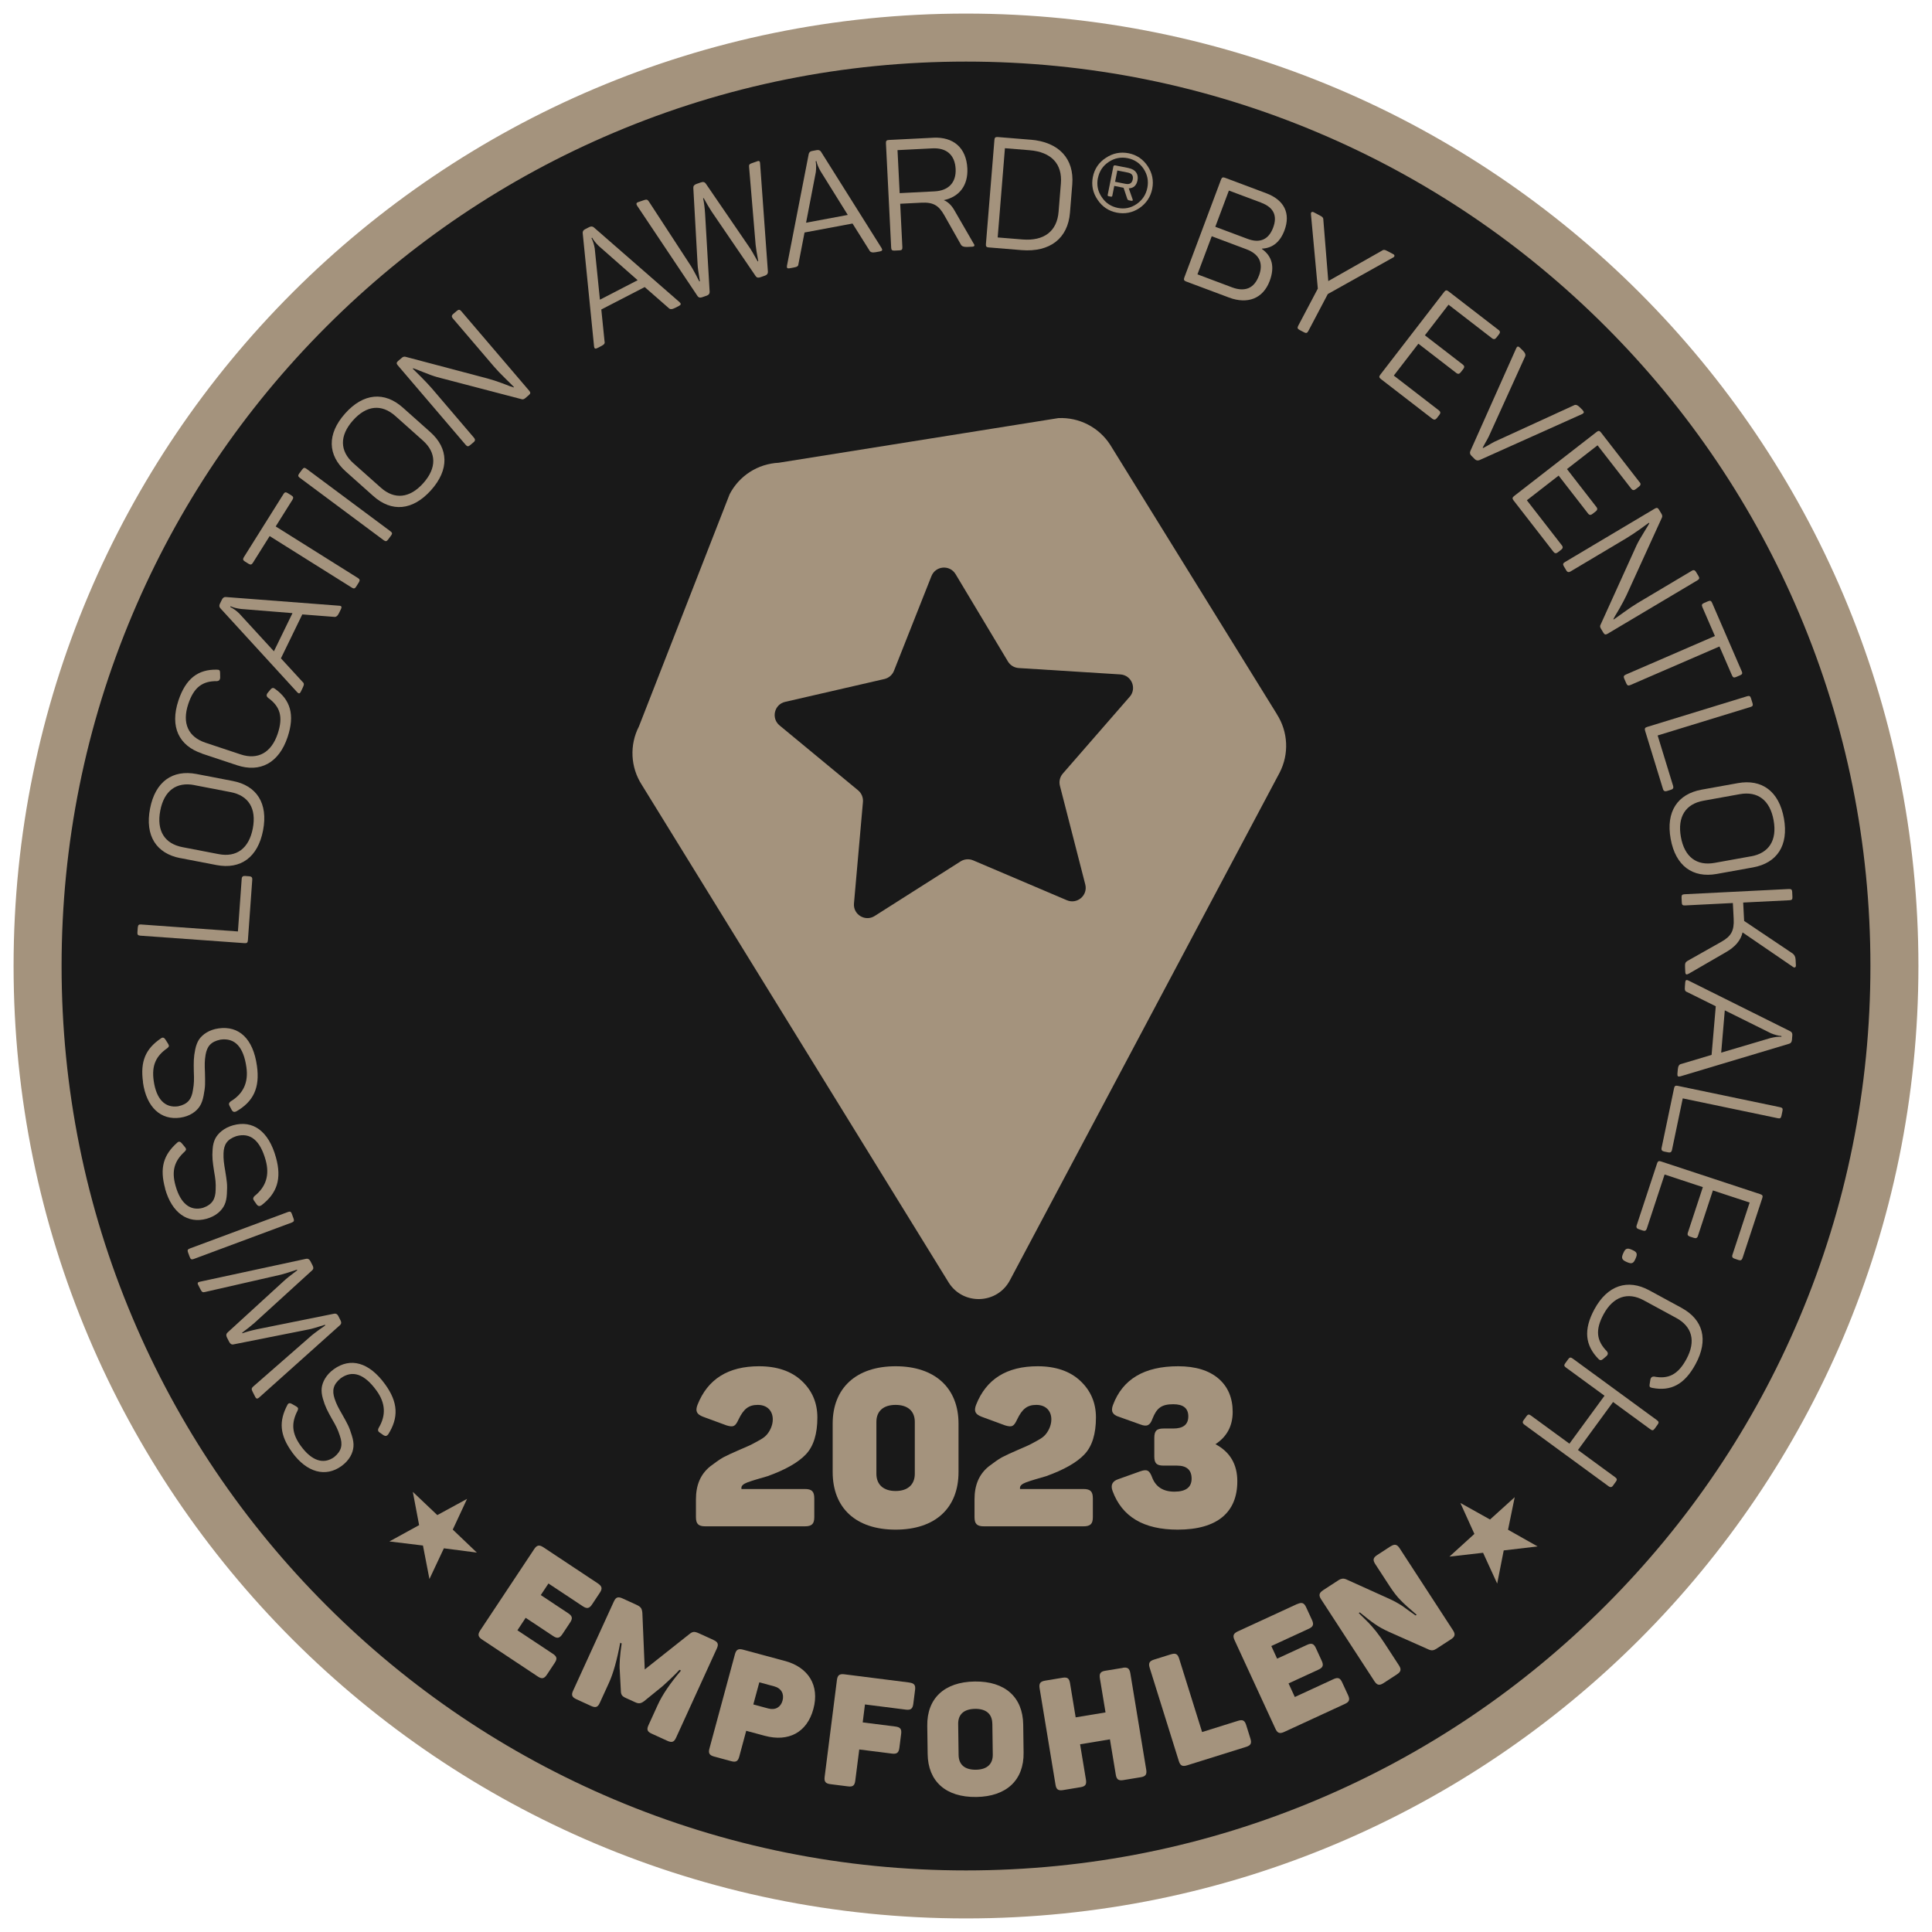 <svg width="395" height="395" viewBox="0 0 395 395" fill="none" xmlns="http://www.w3.org/2000/svg">
<path d="M197.505 387.317C302.337 387.317 387.321 302.333 387.321 197.5C387.321 92.667 302.337 7.684 197.505 7.684C92.672 7.684 7.688 92.667 7.688 197.5C7.688 302.333 92.672 387.317 197.505 387.317Z" fill="#191919"/>
<path d="M197.5 12.591C222.465 12.591 246.684 17.477 269.47 27.114C291.491 36.427 311.264 49.763 328.251 66.749C345.238 83.736 358.574 103.51 367.886 125.531C377.523 148.317 382.41 172.536 382.41 197.5C382.41 222.465 377.523 246.684 367.886 269.47C358.574 291.491 345.238 311.265 328.251 328.251C311.264 345.238 291.491 358.574 269.47 367.887C246.684 377.523 222.465 382.41 197.5 382.41C172.535 382.41 148.317 377.523 125.53 367.887C103.51 358.574 83.736 345.238 66.749 328.251C49.763 311.265 36.427 291.491 27.114 269.47C17.477 246.684 12.591 222.465 12.591 197.5C12.591 172.536 17.477 148.317 27.114 125.531C36.427 103.51 49.763 83.736 66.749 66.749C83.736 49.763 103.51 36.427 125.53 27.114C148.317 17.477 172.535 12.591 197.5 12.591ZM197.5 2.777C89.958 2.777 2.777 89.958 2.777 197.5C2.777 305.043 89.958 392.224 197.5 392.224C305.043 392.224 392.223 305.043 392.223 197.5C392.223 89.958 305.043 2.777 197.5 2.777Z" fill="#A4937D"/>
<path d="M95.502 306.427L92.568 312.727L97.494 317.427L90.752 316.554L87.799 322.834L86.474 315.985L79.614 315.151L85.689 311.814L84.403 305.014L89.408 309.763L95.512 306.437L95.502 306.427Z" fill="#A4937D"/>
<path d="M122.243 323.747C123.096 324.306 123.195 324.797 122.645 325.621L121.055 328.016C120.486 328.87 120.005 328.968 119.151 328.398L112.135 323.747L110.565 326.112L116.168 329.831C117.022 330.391 117.12 330.881 116.571 331.706L114.981 334.1C114.412 334.954 113.931 335.052 113.077 334.483L107.474 330.763L105.786 333.315L113.038 338.123C113.862 338.673 113.98 339.134 113.411 339.978L111.811 342.392C111.262 343.216 110.781 343.315 109.957 342.765L98.583 335.219C97.729 334.659 97.631 334.169 98.181 333.344L109.221 316.711C109.77 315.887 110.251 315.789 111.105 316.348L122.243 323.737V323.747Z" fill="#A4937D"/>
<path d="M145.853 335.288C146.785 335.71 146.972 336.151 146.54 337.074L138.218 355.287C137.806 356.19 137.355 356.327 136.423 355.905L133.263 354.463C132.33 354.041 132.173 353.619 132.586 352.716L134.48 348.565C135.431 346.475 137.021 344.149 139.229 341.548L138.915 341.401C138.542 341.823 137.895 342.481 136.972 343.354C136.05 344.227 135.323 344.885 134.784 345.297L131.663 347.829C131.035 348.28 130.613 348.369 129.887 348.035L127.944 347.152C127.159 346.789 126.953 346.484 126.933 345.67L126.717 341.607C126.6 340.253 126.747 338.398 127.1 336.004L126.806 335.867C126.148 339.389 125.383 342.127 124.509 344.041L122.625 348.162C122.213 349.065 121.762 349.203 120.839 348.781L117.876 347.426C116.943 347.005 116.757 346.563 117.169 345.67L125.491 327.457C125.913 326.524 126.364 326.387 127.296 326.809L130.024 328.055C131.035 328.516 131.222 328.811 131.33 329.733L131.82 341.323L140.888 334.139C141.624 333.531 141.977 333.521 142.938 333.953L145.843 335.278L145.853 335.288Z" fill="#A4937D"/>
<path d="M160.435 339.566C165.273 340.871 167.609 344.581 166.294 349.409C164.998 354.217 161.191 356.19 156.353 354.885L152.565 353.864L151.142 359.134C150.887 360.086 150.485 360.341 149.503 360.076L146.02 359.134C145.038 358.869 144.783 358.437 145.048 357.485L150.259 338.212C150.514 337.26 150.946 337.015 151.937 337.28L160.435 339.576V339.566ZM157.079 349.301C158.522 349.693 159.631 349.036 159.994 347.682C160.357 346.327 159.748 345.169 158.296 344.777L155.244 343.953L154.017 348.476L157.069 349.301H157.079Z" fill="#A4937D"/>
<path d="M185.9 344.002C186.911 344.129 187.215 344.522 187.088 345.503L186.725 348.349C186.597 349.36 186.205 349.664 185.194 349.536L176.843 348.476L176.382 352.146L183.055 352.99C184.065 353.118 184.369 353.511 184.242 354.492L183.879 357.338C183.751 358.348 183.359 358.653 182.348 358.525L175.675 357.681L174.861 364.07C174.733 365.051 174.38 365.355 173.359 365.227L169.787 364.776C168.776 364.648 168.472 364.256 168.6 363.275L171.112 343.472C171.239 342.49 171.632 342.186 172.643 342.314L185.9 343.992V344.002Z" fill="#A4937D"/>
<path d="M189.58 352.853C189.502 347.269 193.035 343.874 199.286 343.786C205.507 343.707 209.118 347.004 209.197 352.588L209.275 358.329C209.354 363.912 205.821 367.308 199.6 367.396C193.349 367.475 189.728 364.177 189.659 358.594L189.58 352.853ZM202.877 352.392C202.848 350.38 201.562 349.35 199.364 349.379C197.097 349.409 195.871 350.478 195.9 352.49L195.988 358.81C196.018 360.821 197.274 361.852 199.541 361.822C201.739 361.793 203.005 360.723 202.975 358.711L202.887 352.392H202.877Z" fill="#A4937D"/>
<path d="M229.559 340.979C230.53 340.822 230.933 341.106 231.1 342.117L234.348 361.812C234.505 362.784 234.22 363.196 233.249 363.353L229.667 363.942C228.695 364.099 228.283 363.814 228.126 362.843L226.929 355.61L220.825 356.621L222.022 363.853C222.179 364.825 221.924 365.227 220.923 365.394L217.371 365.983C216.36 366.15 215.958 365.865 215.801 364.884L212.553 345.189C212.386 344.178 212.68 343.776 213.681 343.609L217.234 343.02C218.244 342.853 218.607 343.148 218.774 344.158L219.922 351.116L226.026 350.105L224.878 343.157C224.711 342.147 224.996 341.744 225.977 341.587L229.569 340.998L229.559 340.979Z" fill="#A4937D"/>
<path d="M239.402 338.231C240.373 337.927 240.786 338.163 241.08 339.115L245.771 354.119L253.111 351.823C254.053 351.528 254.485 351.724 254.789 352.706L255.653 355.473C255.947 356.415 255.721 356.857 254.769 357.151L242.719 360.919C241.747 361.224 241.306 360.998 241.011 360.046L235.055 340.989C234.76 340.047 234.986 339.605 235.967 339.301L239.412 338.222L239.402 338.231Z" fill="#A4937D"/>
<path d="M265.23 327.957C266.152 327.525 266.623 327.702 267.035 328.595L268.232 331.195C268.664 332.128 268.488 332.589 267.565 333.011L259.921 336.534L261.108 339.115L267.222 336.298C268.144 335.867 268.615 336.043 269.027 336.936L270.224 339.547C270.656 340.469 270.48 340.94 269.557 341.362L263.444 344.178L264.729 346.955L272.629 343.305C273.531 342.893 273.983 343.03 274.405 343.962L275.622 346.592C276.034 347.495 275.867 347.956 274.964 348.369L262.57 354.09C261.648 354.521 261.177 354.345 260.765 353.452L252.404 335.327C251.992 334.424 252.158 333.963 253.091 333.531L265.22 327.937L265.23 327.957Z" fill="#A4937D"/>
<path d="M284.308 316.162C285.132 315.622 285.623 315.73 286.162 316.554L297.055 333.295C297.595 334.12 297.496 334.61 296.662 335.15L293.64 337.113C293.13 337.446 292.659 337.486 292.197 337.289L283.954 333.629C282.816 333.109 281.874 332.589 281.089 332.03C280.284 331.49 279.273 330.695 278.017 329.655L277.801 329.792C278.753 330.734 279.46 331.411 279.843 331.814C280.215 332.216 280.745 332.785 281.344 333.541C281.962 334.316 282.561 335.18 283.169 336.112L286.005 340.469C286.545 341.293 286.447 341.784 285.583 342.343L282.885 344.1C282.031 344.659 281.54 344.551 281.001 343.727L270.108 326.986C269.568 326.161 269.676 325.671 270.53 325.111L273.68 323.06C274.19 322.727 274.681 322.678 275.152 322.864L283.994 326.858C285.112 327.349 286.172 327.987 286.78 328.389C287.359 328.811 288.616 329.743 289.42 330.283L289.636 330.145C288.194 328.919 287.104 327.947 286.388 327.201C285.642 326.465 284.867 325.455 284.033 324.169L281.177 319.783C280.637 318.949 280.716 318.487 281.57 317.928L284.298 316.152L284.308 316.162Z" fill="#A4937D"/>
<path d="M298.575 307.281L304.64 310.666L309.684 306.103L308.32 312.756L314.365 316.171L307.437 316.986L306.102 323.767L303.217 317.467L296.338 318.252L301.441 313.61L298.575 307.281Z" fill="#A4937D"/>
<path d="M261.079 146.04L226.988 90.949C224.682 87.367 220.639 85.277 216.38 85.483L159.209 94.609C154.95 94.815 151.123 97.268 149.17 101.056L130.633 148.513C128.68 152.301 128.896 156.854 131.202 160.436L193.996 262.277C197.009 266.958 203.967 266.634 206.518 261.678L261.629 157.953C263.582 154.165 263.366 149.622 261.06 146.03L261.079 146.04ZM230.963 142.458L217.293 158.159C216.694 158.846 216.478 159.778 216.704 160.662L221.885 180.828C222.455 183.045 220.237 184.949 218.127 184.056L198.962 175.901C198.128 175.548 197.166 175.627 196.401 176.107L178.825 187.275C176.892 188.502 174.39 186.98 174.596 184.704L176.431 163.959C176.509 163.056 176.136 162.163 175.44 161.584L159.385 148.317C157.619 146.854 158.296 144.009 160.524 143.498L180.817 138.827C181.7 138.621 182.436 137.993 182.77 137.149L190.434 117.788C191.278 115.658 194.193 115.423 195.37 117.385L206.076 135.245C206.547 136.021 207.362 136.521 208.275 136.58L229.059 137.885C231.345 138.032 232.474 140.731 230.972 142.458H230.963Z" fill="#A4937D"/>
<path d="M59.713 296.898C57.172 293.385 56.985 290.568 58.771 287.222C58.948 286.859 59.252 286.8 59.645 287.016L60.587 287.556C60.96 287.801 61.028 287.948 60.842 288.4C59.527 290.931 59.635 293.051 61.49 295.603C63.717 298.674 66.141 299.479 68.339 297.889C69.87 296.623 70.115 295.338 69.478 293.522C69.065 292.246 68.702 291.52 67.858 290.087C66.936 288.429 66.465 287.556 66.013 285.956C65.778 285.142 65.709 284.445 65.768 283.817C65.896 282.58 66.661 281.079 68.241 279.941C71.656 277.478 75.463 278.498 78.751 283.042C81.42 286.731 81.518 289.852 79.369 293.257C79.104 293.601 78.8 293.669 78.447 293.453L77.583 292.855C77.269 292.649 77.21 292.335 77.406 291.962C78.967 289.381 78.82 286.849 76.985 284.317C74.502 280.883 72.049 280.058 69.644 281.795C68.114 283.061 67.858 284.268 68.408 285.956C68.81 287.163 69.203 287.86 69.988 289.224C70.488 290.078 70.871 290.823 71.146 291.373C71.421 291.923 71.676 292.649 71.941 293.512C72.215 294.376 72.323 295.131 72.264 295.76C72.176 297.045 71.45 298.556 69.821 299.734C66.592 302.069 62.746 301.108 59.704 296.898H59.713Z" fill="#A4937D"/>
<path d="M40.508 262.699C40.322 262.326 40.43 262.13 40.862 262.051L62.598 257.361C62.951 257.282 63.255 257.459 63.462 257.851L63.913 258.734C64.129 259.156 64.099 259.461 63.834 259.706L52 270.491C51.303 271.089 50.469 271.766 49.507 272.473L49.566 272.591C50.381 272.286 51.411 272.012 52.608 271.756L68.319 268.587C68.672 268.508 68.977 268.685 69.163 269.048L69.624 269.961C69.83 270.363 69.801 270.657 69.536 270.903L52.942 285.76C52.618 286.035 52.373 285.976 52.216 285.662L51.637 284.523C51.391 284.043 51.391 283.827 51.755 283.493L63.717 273.032C64.011 272.777 64.541 272.394 65.267 271.855C66.003 271.335 66.435 271.05 66.504 270.971L66.445 270.854C64.747 271.393 63.628 271.717 63.099 271.806L47.761 274.857C47.378 274.946 47.074 274.779 46.858 274.347L46.406 273.464C46.19 273.042 46.23 272.699 46.524 272.434L58.074 261.865C58.457 261.492 59.35 260.785 60.773 259.706L60.714 259.588C59.252 260.079 58.163 260.422 57.466 260.599L41.912 264.151C41.441 264.279 41.274 264.151 41.019 263.67L40.508 262.679V262.699Z" fill="#A4937D"/>
<path d="M39.626 257.4C39.175 257.567 38.969 257.469 38.802 257.027L38.439 256.046C38.272 255.594 38.38 255.418 38.821 255.251L58.85 247.803C59.301 247.636 59.488 247.704 59.655 248.146L60.018 249.127C60.185 249.579 60.087 249.785 59.645 249.952L39.616 257.4H39.626Z" fill="#A4937D"/>
<path d="M33.767 242.994C32.609 238.814 33.404 236.115 36.25 233.603C36.535 233.328 36.849 233.367 37.143 233.721L37.84 234.555C38.105 234.908 38.115 235.075 37.781 235.428C35.661 237.342 35.033 239.373 35.887 242.415C36.907 246.075 38.9 247.665 41.51 246.939C43.384 246.281 44.061 245.173 44.091 243.239C44.15 241.895 44.061 241.1 43.767 239.452C43.482 237.577 43.335 236.596 43.473 234.937C43.531 234.094 43.708 233.416 43.983 232.847C44.532 231.738 45.769 230.6 47.643 230.07C51.696 228.942 54.915 231.228 56.416 236.635C57.643 241.031 56.642 243.985 53.443 246.429C53.08 246.664 52.766 246.615 52.511 246.291L51.902 245.428C51.686 245.124 51.735 244.81 52.049 244.525C54.404 242.641 55.15 240.217 54.316 237.204C53.178 233.122 51.176 231.493 48.31 232.288C46.436 232.936 45.769 233.986 45.7 235.762C45.661 237.028 45.779 237.823 46.044 239.373C46.22 240.354 46.318 241.179 46.387 241.797C46.456 242.415 46.436 243.171 46.387 244.083C46.338 244.986 46.181 245.732 45.916 246.301C45.386 247.479 44.179 248.637 42.246 249.176C38.409 250.246 35.131 248.009 33.748 243.004L33.767 242.994Z" fill="#A4937D"/>
<path d="M29.244 221.268C28.635 216.97 29.783 214.399 32.934 212.279C33.257 212.043 33.552 212.122 33.807 212.514L34.386 213.427C34.602 213.82 34.592 213.977 34.219 214.291C31.874 215.91 30.981 217.843 31.422 220.964C31.952 224.722 33.728 226.567 36.407 226.184C38.35 225.782 39.175 224.761 39.449 222.858C39.685 221.533 39.695 220.728 39.626 219.06C39.587 217.166 39.577 216.165 39.92 214.536C40.097 213.702 40.352 213.054 40.696 212.524C41.392 211.494 42.766 210.522 44.69 210.257C48.86 209.669 51.755 212.357 52.53 217.912C53.168 222.426 51.794 225.232 48.301 227.234C47.908 227.421 47.604 227.332 47.398 226.979L46.907 226.047C46.731 225.713 46.819 225.419 47.172 225.173C49.753 223.613 50.813 221.307 50.381 218.216C49.792 214.016 48.007 212.142 45.072 212.554C43.129 212.956 42.334 213.908 42.03 215.655C41.824 216.911 41.834 217.715 41.903 219.286C41.942 220.277 41.932 221.121 41.922 221.729C41.913 222.337 41.795 223.103 41.628 223.996C41.461 224.889 41.206 225.595 40.862 226.135C40.176 227.234 38.841 228.225 36.849 228.51C32.904 229.069 29.95 226.42 29.224 221.278L29.244 221.268Z" fill="#A4937D"/>
<path d="M28.183 189.571C28.223 189.09 28.389 188.982 28.86 189.012L48.644 190.435L49.419 179.65C49.448 179.238 49.684 179.061 50.096 179.091L50.989 179.159C51.401 179.189 51.607 179.395 51.578 179.807L50.685 192.24C50.646 192.721 50.479 192.868 49.998 192.829L28.684 191.298C28.203 191.259 28.056 191.092 28.095 190.611L28.173 189.561L28.183 189.571Z" fill="#A4937D"/>
<path d="M36.878 175.45C31.961 174.508 29.606 170.867 30.676 165.322C31.736 159.807 35.268 157.305 40.185 158.247L47.574 159.67C52.49 160.612 54.846 164.253 53.786 169.758C52.726 175.302 49.184 177.805 44.267 176.863L36.878 175.44V175.45ZM39.743 160.514C36.083 159.807 33.551 161.633 32.766 165.735C31.981 169.836 33.639 172.496 37.309 173.202L44.699 174.625C48.359 175.332 50.891 173.477 51.686 169.375C52.471 165.273 50.803 162.643 47.142 161.947L39.753 160.524L39.743 160.514Z" fill="#A4937D"/>
<path d="M41.314 154.057C36.564 152.477 34.7 148.591 36.476 143.233C37.977 138.729 40.489 136.835 44.326 136.913C44.827 136.913 44.994 137.031 44.994 137.542L45.013 138.592C44.974 139.013 44.768 139.22 44.385 139.259C41.412 139.21 39.636 140.505 38.497 143.92C37.172 147.885 38.497 150.672 42.01 151.849L49.213 154.244C52.697 155.402 55.474 153.91 56.779 150.004C57.937 146.521 57.26 144.421 54.787 142.654C54.473 142.379 54.444 142.065 54.66 141.742L55.337 140.927C55.611 140.613 55.896 140.574 56.21 140.819C59.36 143.076 60.322 146.118 58.801 150.691C57.034 155.98 53.197 158.031 48.448 156.452L41.304 154.077L41.314 154.057Z" fill="#A4937D"/>
<path d="M69.369 123.832C69.81 123.871 69.928 124.068 69.722 124.499L69.32 125.333C69.025 125.932 68.692 126.197 68.299 126.119L61.803 125.618L57.436 134.597L61.842 139.396C62.215 139.72 62.205 139.965 61.871 140.652L61.498 141.427C61.302 141.829 61.077 141.859 60.772 141.535L45.091 124.401C44.836 124.136 44.767 123.822 44.953 123.449L45.375 122.586C45.562 122.213 45.827 122.026 46.2 122.066L69.388 123.842L69.369 123.832ZM49.32 124.509C48.417 124.391 47.691 124.215 47.142 123.95L47.073 124.097C47.672 124.391 48.28 124.823 48.889 125.402L56.003 133.155L59.801 125.353L49.32 124.509Z" fill="#A4937D"/>
<path d="M57.947 101.017C58.202 100.615 58.418 100.566 58.831 100.821L59.586 101.292C59.988 101.547 60.038 101.763 59.792 102.175L56.367 107.631L73.168 118.171C73.57 118.426 73.619 118.642 73.374 119.054L72.814 119.947C72.559 120.349 72.343 120.398 71.931 120.143L55.131 109.604L51.706 115.06C51.451 115.462 51.235 115.511 50.823 115.266L50.067 114.795C49.665 114.54 49.616 114.324 49.861 113.912L57.947 101.027V101.017Z" fill="#A4937D"/>
<path d="M61.303 97.7C60.92 97.416 60.891 97.19 61.175 96.807L61.803 95.963C62.088 95.581 62.294 95.571 62.677 95.855L79.82 108.613C80.203 108.897 80.252 109.093 79.968 109.476L79.34 110.32C79.055 110.703 78.829 110.732 78.447 110.448L61.303 97.691V97.7Z" fill="#A4937D"/>
<path d="M70.704 96.405C66.966 93.068 66.809 88.74 70.567 84.531C74.306 80.341 78.624 80.007 82.362 83.334L87.986 88.348C91.724 91.684 91.881 96.012 88.142 100.202C84.384 104.412 80.066 104.756 76.327 101.419L70.704 96.405ZM80.832 85.051C78.045 82.568 74.944 82.833 72.167 85.954C69.389 89.074 69.448 92.205 72.235 94.697L77.858 99.702C80.645 102.185 83.766 101.89 86.543 98.779C89.32 95.659 89.242 92.548 86.455 90.065L80.832 85.051Z" fill="#A4937D"/>
<path d="M93.411 63.559C93.774 63.245 94 63.265 94.314 63.628L108.19 79.879C108.504 80.242 108.484 80.468 108.121 80.782L107.346 81.439C107.1 81.645 106.855 81.694 106.61 81.606L89.388 77.102C88.612 76.886 87.641 76.533 86.483 76.061C85.325 75.581 84.658 75.355 84.481 75.296L84.383 75.375C84.491 75.492 85.031 76.032 86.002 76.974C86.944 77.926 87.719 78.74 88.318 79.437L96.914 89.506C97.179 89.82 97.179 90.114 96.865 90.379L96.11 91.017C95.747 91.331 95.521 91.311 95.207 90.948L81.331 74.698C81.017 74.334 81.037 74.109 81.4 73.795L82.175 73.137C82.391 72.951 82.626 72.882 82.891 72.941L99.731 77.396C100.555 77.622 101.585 77.946 102.822 78.407C104.029 78.888 104.755 79.153 105.02 79.212L105.089 79.153C104.942 78.986 104.382 78.417 103.371 77.435C102.38 76.474 101.566 75.62 100.948 74.894L92.557 65.071C92.292 64.757 92.332 64.462 92.646 64.197L93.401 63.559H93.411Z" fill="#A4937D"/>
<path d="M138.944 61.793C139.278 62.088 139.249 62.313 138.827 62.539L138.002 62.961C137.404 63.265 136.982 63.275 136.717 62.981L131.81 58.692L122.939 63.275L123.597 69.761C123.705 70.242 123.548 70.429 122.87 70.782L122.105 71.175C121.712 71.381 121.506 71.273 121.457 70.831L119.141 47.721C119.092 47.348 119.23 47.064 119.603 46.877L120.456 46.436C120.829 46.249 121.153 46.259 121.428 46.504L138.954 61.793H138.944ZM122.468 50.341C121.82 49.703 121.34 49.124 121.065 48.594L120.927 48.673C121.232 49.272 121.457 49.978 121.595 50.802L122.655 61.273L130.368 57.289L122.478 50.341H122.468Z" fill="#A4937D"/>
<path d="M154.812 32.962C155.205 32.825 155.391 32.962 155.401 33.404L157.001 55.572C157.02 55.935 156.814 56.21 156.392 56.357L155.46 56.681C155.009 56.838 154.714 56.769 154.508 56.465L145.49 43.246C144.989 42.471 144.44 41.549 143.871 40.499L143.753 40.538C143.939 41.382 144.077 42.452 144.155 43.668L145.088 59.664C145.107 60.027 144.901 60.302 144.509 60.439L143.547 60.773C143.125 60.92 142.831 60.851 142.624 60.547L130.25 42.039C130.024 41.676 130.113 41.441 130.446 41.333L131.653 40.921C132.164 40.744 132.38 40.773 132.654 41.186L141.329 54.492C141.545 54.826 141.839 55.395 142.281 56.19C142.693 56.995 142.919 57.456 142.978 57.534L143.096 57.495C142.801 55.739 142.634 54.581 142.624 54.051L141.751 38.438C141.722 38.045 141.928 37.771 142.379 37.614L143.311 37.29C143.763 37.133 144.096 37.221 144.312 37.555L153.154 50.469C153.468 50.901 154.047 51.882 154.911 53.442L155.028 53.403C154.744 51.882 154.557 50.763 154.489 50.047L153.154 34.159C153.085 33.679 153.242 33.522 153.753 33.345L154.812 32.982V32.962Z" fill="#A4937D"/>
<path d="M180.238 50.724C180.474 51.097 180.385 51.313 179.914 51.401L179.002 51.568C178.344 51.686 177.932 51.568 177.765 51.215L174.301 45.7L164.488 47.535L163.252 53.933C163.212 54.424 163.016 54.561 162.26 54.699L161.416 54.855C160.975 54.934 160.818 54.777 160.896 54.335L165.332 31.549C165.391 31.176 165.607 30.941 166.019 30.872L166.961 30.695C167.373 30.617 167.677 30.725 167.874 31.049L180.248 50.734L180.238 50.724ZM167.766 35.013C167.324 34.218 167.03 33.531 166.922 32.933L166.765 32.962C166.882 33.62 166.892 34.366 166.794 35.2L164.802 45.533L173.33 43.943L167.775 35.023L167.766 35.013Z" fill="#A4937D"/>
<path d="M190.748 28.154C194.958 27.938 197.559 30.234 197.775 34.414C197.951 37.888 196.156 40.243 192.956 40.921C193.8 41.264 194.546 41.961 195.135 43.011L199.05 49.782C199.355 50.184 199.247 50.41 198.766 50.439L197.716 50.488C197.049 50.518 196.627 50.351 196.44 49.978L193.045 43.982C191.926 42 190.807 41.313 188.344 41.441L184.046 41.657L184.488 50.518C184.507 50.999 184.39 51.166 183.919 51.185L182.869 51.234C182.388 51.254 182.221 51.107 182.201 50.626L181.132 29.282C181.112 28.801 181.259 28.634 181.74 28.615L190.758 28.163L190.748 28.154ZM190.631 30.332L183.497 30.695L183.938 39.488L191.072 39.125C193.908 38.987 195.518 37.339 195.38 34.532C195.233 31.696 193.535 30.185 190.631 30.332Z" fill="#A4937D"/>
<path d="M210.689 28.556C216.538 29.037 219.649 32.481 219.227 37.702L218.756 43.492C218.334 48.703 214.703 51.607 208.854 51.136L202.152 50.587C201.671 50.548 201.533 50.381 201.573 49.9L203.31 28.605C203.349 28.124 203.516 27.987 203.997 28.017L210.699 28.566L210.689 28.556ZM216.901 37.506C217.225 33.532 214.958 31.078 210.513 30.715L205.459 30.303L203.977 48.546L209.031 48.958C213.486 49.321 216.116 47.26 216.43 43.286L216.901 37.496V37.506Z" fill="#A4937D"/>
<path d="M223.436 36.191C223.77 34.533 224.643 33.208 226.105 32.266C227.528 31.314 229.088 31.01 230.747 31.334C232.405 31.668 233.691 32.541 234.643 33.964C235.594 35.387 235.899 36.947 235.575 38.605C235.241 40.264 234.358 41.579 232.965 42.541C231.542 43.492 229.981 43.797 228.323 43.473C226.664 43.149 225.34 42.256 224.398 40.833C223.416 39.4 223.112 37.84 223.436 36.182V36.191ZM224.466 36.398C224.182 37.801 224.447 39.126 225.251 40.293C226.027 41.49 227.145 42.227 228.549 42.511C229.922 42.786 231.218 42.521 232.386 41.716C233.553 40.912 234.289 39.822 234.574 38.409C234.858 36.996 234.594 35.711 233.818 34.523C233.043 33.365 231.954 32.619 230.58 32.345C229.177 32.06 227.852 32.325 226.694 33.1C225.497 33.876 224.761 34.994 224.476 36.398H224.466ZM230.786 34.376C232.16 34.651 232.817 35.593 232.562 36.878C232.356 37.909 231.757 38.478 230.776 38.507L231.561 40.745C231.669 40.99 231.561 41.098 231.277 41.049L230.835 40.961C230.649 40.921 230.531 40.833 230.472 40.656L229.716 38.39L227.813 38.007L227.41 40.038C227.381 40.195 227.273 40.234 227.116 40.205L226.674 40.117C226.517 40.087 226.439 40.009 226.468 39.852L227.626 34.062C227.665 33.846 227.813 33.777 228.028 33.817L230.786 34.366V34.376ZM227.979 37.163L230.109 37.585C230.953 37.752 231.434 37.457 231.591 36.682C231.748 35.897 231.414 35.446 230.57 35.279L228.441 34.857L227.979 37.173V37.163Z" fill="#A4937D"/>
<path d="M258.881 39.508C262.551 40.882 263.915 43.61 262.61 47.103C261.727 49.458 260.196 50.734 258.008 50.832L257.988 50.891C260.118 52.402 260.657 54.581 259.588 57.446C258.234 61.057 255.064 62.255 251.266 60.832L242.513 57.554C242.061 57.387 241.973 57.181 242.14 56.73L249.637 36.721C249.804 36.269 250.01 36.181 250.461 36.348L258.881 39.508ZM257.39 56.386C257.87 55.101 257.9 54.022 257.468 53.079C257.026 52.167 256.134 51.45 254.848 50.97L247.743 48.3L244.819 56.092L251.924 58.761C253.209 59.242 254.348 59.291 255.28 58.899C256.212 58.496 256.899 57.662 257.38 56.386H257.39ZM257.851 41.431L251.247 38.958L248.469 46.367L255.074 48.84C257.556 49.772 259.372 49.017 260.294 46.544C261.217 44.09 260.383 42.393 257.851 41.441V41.431Z" fill="#A4937D"/>
<path d="M284.828 51.941C285.191 52.138 285.201 52.462 284.808 52.658L271.472 60.116L267.488 67.682C267.262 68.104 267.047 68.172 266.625 67.947L265.692 67.456C265.27 67.23 265.202 67.014 265.427 66.593L269.431 59.007L268.028 43.816C267.969 43.384 268.244 43.208 268.607 43.404L269.765 44.012C270.442 44.366 270.579 44.513 270.57 45.082L271.57 57.466L282.414 51.323C282.875 50.99 283.081 51.019 283.758 51.382L284.828 51.951V51.941Z" fill="#A4937D"/>
<path d="M306.396 67.456C306.72 67.711 306.74 68.005 306.485 68.329L305.935 69.036C305.68 69.36 305.395 69.428 305.062 69.173L296.151 62.294L291.323 68.555L299.095 74.551C299.419 74.806 299.439 75.1 299.184 75.424L298.634 76.131C298.379 76.455 298.094 76.523 297.761 76.268L289.989 70.272L284.964 76.788L294.208 83.922C294.532 84.178 294.552 84.472 294.297 84.796L293.747 85.502C293.492 85.826 293.207 85.885 292.874 85.64L282.325 77.495C281.942 77.201 281.912 76.975 282.207 76.602L295.258 59.684C295.553 59.301 295.778 59.272 296.151 59.566L306.377 67.456H306.396Z" fill="#A4937D"/>
<path d="M323.619 83.932C323.913 84.226 323.864 84.452 323.482 84.648L302.481 94.069C302.118 94.206 301.804 94.157 301.51 93.863L300.833 93.186C300.538 92.891 300.47 92.597 300.607 92.234L309.998 71.194C310.175 70.792 310.401 70.743 310.724 71.057L311.382 71.705C311.833 72.156 311.971 72.558 311.794 72.921L304.405 89.192C304.228 89.555 303.983 90.026 303.659 90.566C303.345 91.105 303.188 91.449 303.139 91.537L303.208 91.606C303.296 91.557 303.639 91.4 304.179 91.086C304.719 90.772 305.17 90.497 305.533 90.32L321.784 82.872C322.118 82.666 322.53 82.803 322.981 83.255L323.639 83.912L323.619 83.932Z" fill="#A4937D"/>
<path d="M335.248 98.602C335.503 98.926 335.444 99.221 335.11 99.476L334.404 100.025C334.08 100.28 333.786 100.261 333.53 99.937L326.622 91.046L320.371 95.904L326.396 103.666C326.651 103.99 326.593 104.284 326.269 104.539L325.562 105.089C325.238 105.344 324.944 105.334 324.689 105.001L318.663 97.238L312.167 102.282L319.331 111.507C319.586 111.831 319.527 112.125 319.203 112.38L318.497 112.93C318.173 113.185 317.878 113.165 317.623 112.841L309.449 102.312C309.155 101.939 309.184 101.713 309.557 101.419L326.436 88.308C326.808 88.014 327.034 88.043 327.329 88.426L335.248 98.632V98.602Z" fill="#A4937D"/>
<path d="M347.259 117.778C347.504 118.19 347.446 118.406 347.033 118.651L328.673 129.573C328.261 129.818 328.045 129.759 327.8 129.347L327.28 128.474C327.113 128.199 327.113 127.944 327.24 127.718L334.59 111.507C334.934 110.781 335.444 109.888 336.111 108.818C336.779 107.758 337.122 107.14 337.21 106.983L337.142 106.875C337.004 106.954 336.376 107.405 335.297 108.2C334.198 108.965 333.266 109.593 332.471 110.064L321.097 116.836C320.744 117.051 320.45 116.993 320.243 116.639L319.733 115.785C319.488 115.373 319.547 115.157 319.959 114.912L338.319 103.99C338.732 103.745 338.947 103.804 339.193 104.216L339.713 105.089C339.86 105.334 339.889 105.58 339.782 105.825L332.549 121.673C332.186 122.439 331.686 123.41 331.028 124.549C330.351 125.658 329.968 126.325 329.86 126.58L329.909 126.659C330.106 126.541 330.753 126.08 331.892 125.255C333.01 124.441 333.992 123.783 334.806 123.293L345.905 116.688C346.258 116.472 346.543 116.571 346.749 116.924L347.259 117.778Z" fill="#A4937D"/>
<path d="M356.101 137.227C356.287 137.669 356.209 137.875 355.767 138.061L354.952 138.415C354.511 138.601 354.305 138.523 354.108 138.081L351.547 132.173L333.344 140.053C332.902 140.24 332.696 140.161 332.5 139.72L332.078 138.758C331.891 138.317 331.97 138.11 332.412 137.914L350.615 130.034L348.054 124.127C347.867 123.685 347.946 123.479 348.387 123.283L349.212 122.929C349.653 122.743 349.859 122.822 350.046 123.263L356.091 137.227H356.101Z" fill="#A4937D"/>
<path d="M358.308 143.783C358.446 144.234 358.338 144.411 357.876 144.548L338.908 150.368L342.077 160.701C342.195 161.093 342.038 161.349 341.645 161.466L340.792 161.731C340.399 161.849 340.124 161.731 340.007 161.339L336.346 149.416C336.209 148.955 336.307 148.758 336.768 148.621L357.199 142.35C357.661 142.213 357.857 142.311 357.994 142.772L358.308 143.783Z" fill="#A4937D"/>
<path d="M355.296 160.112C360.222 159.229 363.725 161.771 364.726 167.325C365.718 172.85 363.323 176.451 358.397 177.344L350.988 178.679C346.062 179.562 342.558 177.02 341.567 171.495C340.566 165.941 342.971 162.34 347.897 161.447L355.306 160.112H355.296ZM357.985 175.087C361.655 174.43 363.362 171.819 362.617 167.708C361.881 163.596 359.368 161.712 355.698 162.369L348.289 163.704C344.619 164.361 342.922 167.001 343.658 171.113C344.394 175.224 346.896 177.079 350.576 176.412L357.985 175.077V175.087Z" fill="#A4937D"/>
<path d="M345.219 199.09C344.816 199.335 344.591 199.247 344.561 198.776L344.512 197.755C344.473 196.96 344.561 196.734 345.022 196.45L351.911 192.564C353.903 191.445 354.58 190.326 354.453 187.873L354.286 184.625L344.512 185.116C344.031 185.135 343.864 185.017 343.845 184.546L343.796 183.496C343.776 183.016 343.923 182.849 344.404 182.829L365.748 181.76C366.229 181.74 366.395 181.887 366.415 182.368L366.464 183.418C366.484 183.899 366.337 184.026 365.856 184.056L356.396 184.527L356.553 187.589L356.592 188.285L366.503 194.939C366.866 195.213 367.082 195.616 367.112 196.185L367.171 197.333C367.2 197.814 366.886 197.922 366.582 197.686L356.268 190.631C355.905 192.25 354.786 193.575 352.892 194.664L345.228 199.099L345.219 199.09Z" fill="#A4937D"/>
<path d="M343.52 220.061C343.098 220.188 342.911 220.041 342.95 219.56L343.029 218.638C343.088 217.971 343.313 217.607 343.696 217.539L349.937 215.674L350.791 205.733L344.962 202.839C344.491 202.672 344.422 202.436 344.481 201.681L344.55 200.827C344.589 200.375 344.785 200.268 345.188 200.464L365.972 210.817C366.306 210.974 366.482 211.249 366.443 211.661L366.365 212.613C366.325 213.025 366.149 213.299 365.786 213.398L343.52 220.071V220.061ZM361.988 212.23C362.871 212.014 363.617 211.916 364.216 211.975V211.818C363.558 211.759 362.842 211.572 362.066 211.249L352.636 206.568L351.9 215.213L361.978 212.23H361.988Z" fill="#A4937D"/>
<path d="M364.206 228.157C364.108 228.628 363.921 228.716 363.46 228.618L344.04 224.565L341.832 235.144C341.743 235.546 341.488 235.693 341.086 235.605L340.212 235.428C339.81 235.34 339.624 235.114 339.712 234.702L342.263 222.494C342.362 222.023 342.548 221.906 343.019 222.004L363.941 226.371C364.412 226.469 364.529 226.655 364.431 227.126L364.215 228.157H364.206Z" fill="#A4937D"/>
<path d="M356.247 257.243C356.12 257.635 355.845 257.753 355.453 257.616L354.609 257.331C354.216 257.204 354.059 256.948 354.196 256.556L357.719 245.86L350.203 243.387L347.131 252.719C347.003 253.112 346.729 253.229 346.336 253.092L345.492 252.817C345.1 252.69 344.943 252.434 345.08 252.042L348.152 242.71L340.33 240.129L336.68 251.218C336.552 251.61 336.278 251.728 335.885 251.59L335.031 251.306C334.639 251.178 334.482 250.923 334.619 250.531L338.79 237.862C338.937 237.41 339.143 237.302 339.594 237.459L359.898 244.152C360.349 244.299 360.457 244.505 360.3 244.957L356.257 257.223L356.247 257.243Z" fill="#A4937D"/>
<path d="M334.344 257.429C333.952 258.332 333.579 258.45 332.676 258.057L332.499 257.979C331.597 257.586 331.459 257.174 331.832 256.33L331.911 256.154C332.303 255.251 332.686 255.094 333.589 255.496L333.765 255.575C334.668 255.967 334.825 256.35 334.423 257.253L334.344 257.429Z" fill="#A4937D"/>
<path d="M343.795 267.4C348.201 269.784 349.359 273.935 346.661 278.901C344.394 283.081 341.597 284.494 337.819 283.758C337.318 283.67 337.181 283.523 337.269 283.022L337.436 281.992C337.554 281.58 337.78 281.423 338.172 281.442C341.097 282.011 343.069 281.05 344.786 277.88C346.778 274.21 345.964 271.227 342.716 269.46L336.043 265.839C332.814 264.092 329.821 265.074 327.859 268.695C326.112 271.923 326.406 274.112 328.536 276.28C328.801 276.604 328.771 276.918 328.506 277.203L327.702 277.89C327.378 278.155 327.093 278.145 326.818 277.851C324.11 275.083 323.688 271.914 325.984 267.674C328.644 262.768 332.785 261.423 337.191 263.808L343.805 267.4H343.795Z" fill="#A4937D"/>
<path d="M329.762 303.767C329.516 304.101 329.222 304.12 328.888 303.875L311.637 291.255C311.303 291.01 311.234 290.725 311.48 290.392L312.098 289.538C312.383 289.155 312.599 289.116 312.991 289.401L320.871 295.161L328.044 285.358L320.164 279.597C319.782 279.313 319.723 279.116 320.007 278.734L320.626 277.88C320.91 277.497 321.126 277.458 321.519 277.743L338.77 290.362C339.153 290.647 339.192 290.873 338.908 291.255L338.289 292.109C338.005 292.492 337.799 292.502 337.416 292.217L329.791 286.643L322.618 296.456L330.233 302.03C330.616 302.315 330.655 302.54 330.37 302.923L329.752 303.777L329.762 303.767Z" fill="#A4937D"/>
<path d="M142.602 287.232C142.106 288.541 142.467 289.173 143.776 289.67L148.561 291.43C149.96 291.836 150.321 291.656 150.998 290.211C152.037 288.045 153.075 287.232 154.926 287.232C156.867 287.232 157.995 288.451 157.995 290.211C157.995 291.52 157.318 292.739 156.686 293.416C156.37 293.778 155.783 294.184 155.016 294.59C154.203 295.041 153.616 295.357 153.21 295.538C152.804 295.719 152.082 296.035 151.043 296.486C149.689 297.073 148.606 297.569 147.838 297.976C147.071 298.427 146.168 299.059 145.175 299.826C143.189 301.451 142.286 303.663 142.286 306.552V310.164C142.286 311.563 142.783 312.06 144.227 312.06H164.54C165.985 312.06 166.482 311.563 166.482 310.164V306.372C166.482 304.927 165.985 304.431 164.54 304.431H151.585V304.16C151.585 303.754 151.991 303.392 152.804 303.077C153.752 302.715 155.512 302.219 156.912 301.813C160.568 300.503 163.186 299.014 164.766 297.344C166.346 295.673 167.113 293.146 167.113 289.805C167.113 286.781 166.03 284.298 163.908 282.312C161.787 280.326 158.853 279.333 155.196 279.333C148.877 279.333 144.679 281.951 142.602 287.232Z" fill="#A4937D"/>
<path d="M170.241 300.955C170.241 308.313 174.981 312.737 183.106 312.737C191.231 312.737 195.971 308.313 195.971 300.955V291.069C195.971 283.847 191.231 279.333 183.106 279.333C174.981 279.333 170.241 283.847 170.241 291.069V300.955ZM187.033 301.316C187.033 303.528 185.589 304.837 183.106 304.837C180.623 304.837 179.179 303.528 179.179 301.316V290.708C179.179 288.496 180.623 287.232 183.106 287.232C185.589 287.232 187.033 288.496 187.033 290.708V301.316Z" fill="#A4937D"/>
<path d="M199.557 287.232C199.06 288.541 199.421 289.173 200.731 289.67L205.515 291.43C206.915 291.836 207.276 291.656 207.953 290.211C208.991 288.045 210.03 287.232 211.88 287.232C213.821 287.232 214.95 288.451 214.95 290.211C214.95 291.52 214.273 292.739 213.641 293.416C213.325 293.778 212.738 294.184 211.971 294.59C211.158 295.041 210.571 295.357 210.165 295.538C209.759 295.719 209.036 296.035 207.998 296.486C206.644 297.073 205.561 297.569 204.793 297.976C204.026 298.427 203.123 299.059 202.13 299.826C200.144 301.451 199.241 303.663 199.241 306.552V310.164C199.241 311.563 199.737 312.06 201.182 312.06H221.495C222.94 312.06 223.436 311.563 223.436 310.164V306.372C223.436 304.927 222.94 304.431 221.495 304.431H208.54V304.16C208.54 303.754 208.946 303.392 209.759 303.077C210.707 302.715 212.467 302.219 213.866 301.813C217.523 300.503 220.141 299.014 221.721 297.344C223.301 295.673 224.068 293.146 224.068 289.805C224.068 286.781 222.985 284.298 220.863 282.312C218.742 280.326 215.808 279.333 212.151 279.333C205.831 279.333 201.633 281.951 199.557 287.232Z" fill="#A4937D"/>
<path d="M249.134 281.86C247.193 280.19 244.439 279.333 240.873 279.333C233.967 279.333 229.543 281.951 227.557 287.232C227.06 288.541 227.466 289.263 228.776 289.67L233.199 291.25C234.508 291.746 235.14 291.43 235.637 290.031C236.495 287.864 237.488 287.097 239.88 287.097C241.911 287.097 242.95 287.909 242.95 289.579C242.95 291.25 241.911 292.062 239.88 292.062H237.894C236.449 292.062 235.998 292.559 235.998 294.003V297.75C235.998 299.149 236.449 299.646 237.894 299.646H240.648C242.634 299.646 243.627 300.549 243.627 302.309C243.627 304.07 242.453 304.972 240.106 304.972C237.804 304.972 236.269 303.979 235.547 302.038C235.005 300.594 234.508 300.323 233.109 300.819L228.685 302.399C227.421 302.806 227.015 303.618 227.466 304.837C229.408 310.118 233.831 312.737 240.783 312.737C248.908 312.737 252.971 309.171 252.971 302.851C252.971 299.375 251.481 296.847 248.502 295.267C250.849 293.732 252.023 291.521 252.023 288.677C252.023 285.833 251.075 283.531 249.134 281.86Z" fill="#A4937D"/>
</svg>
